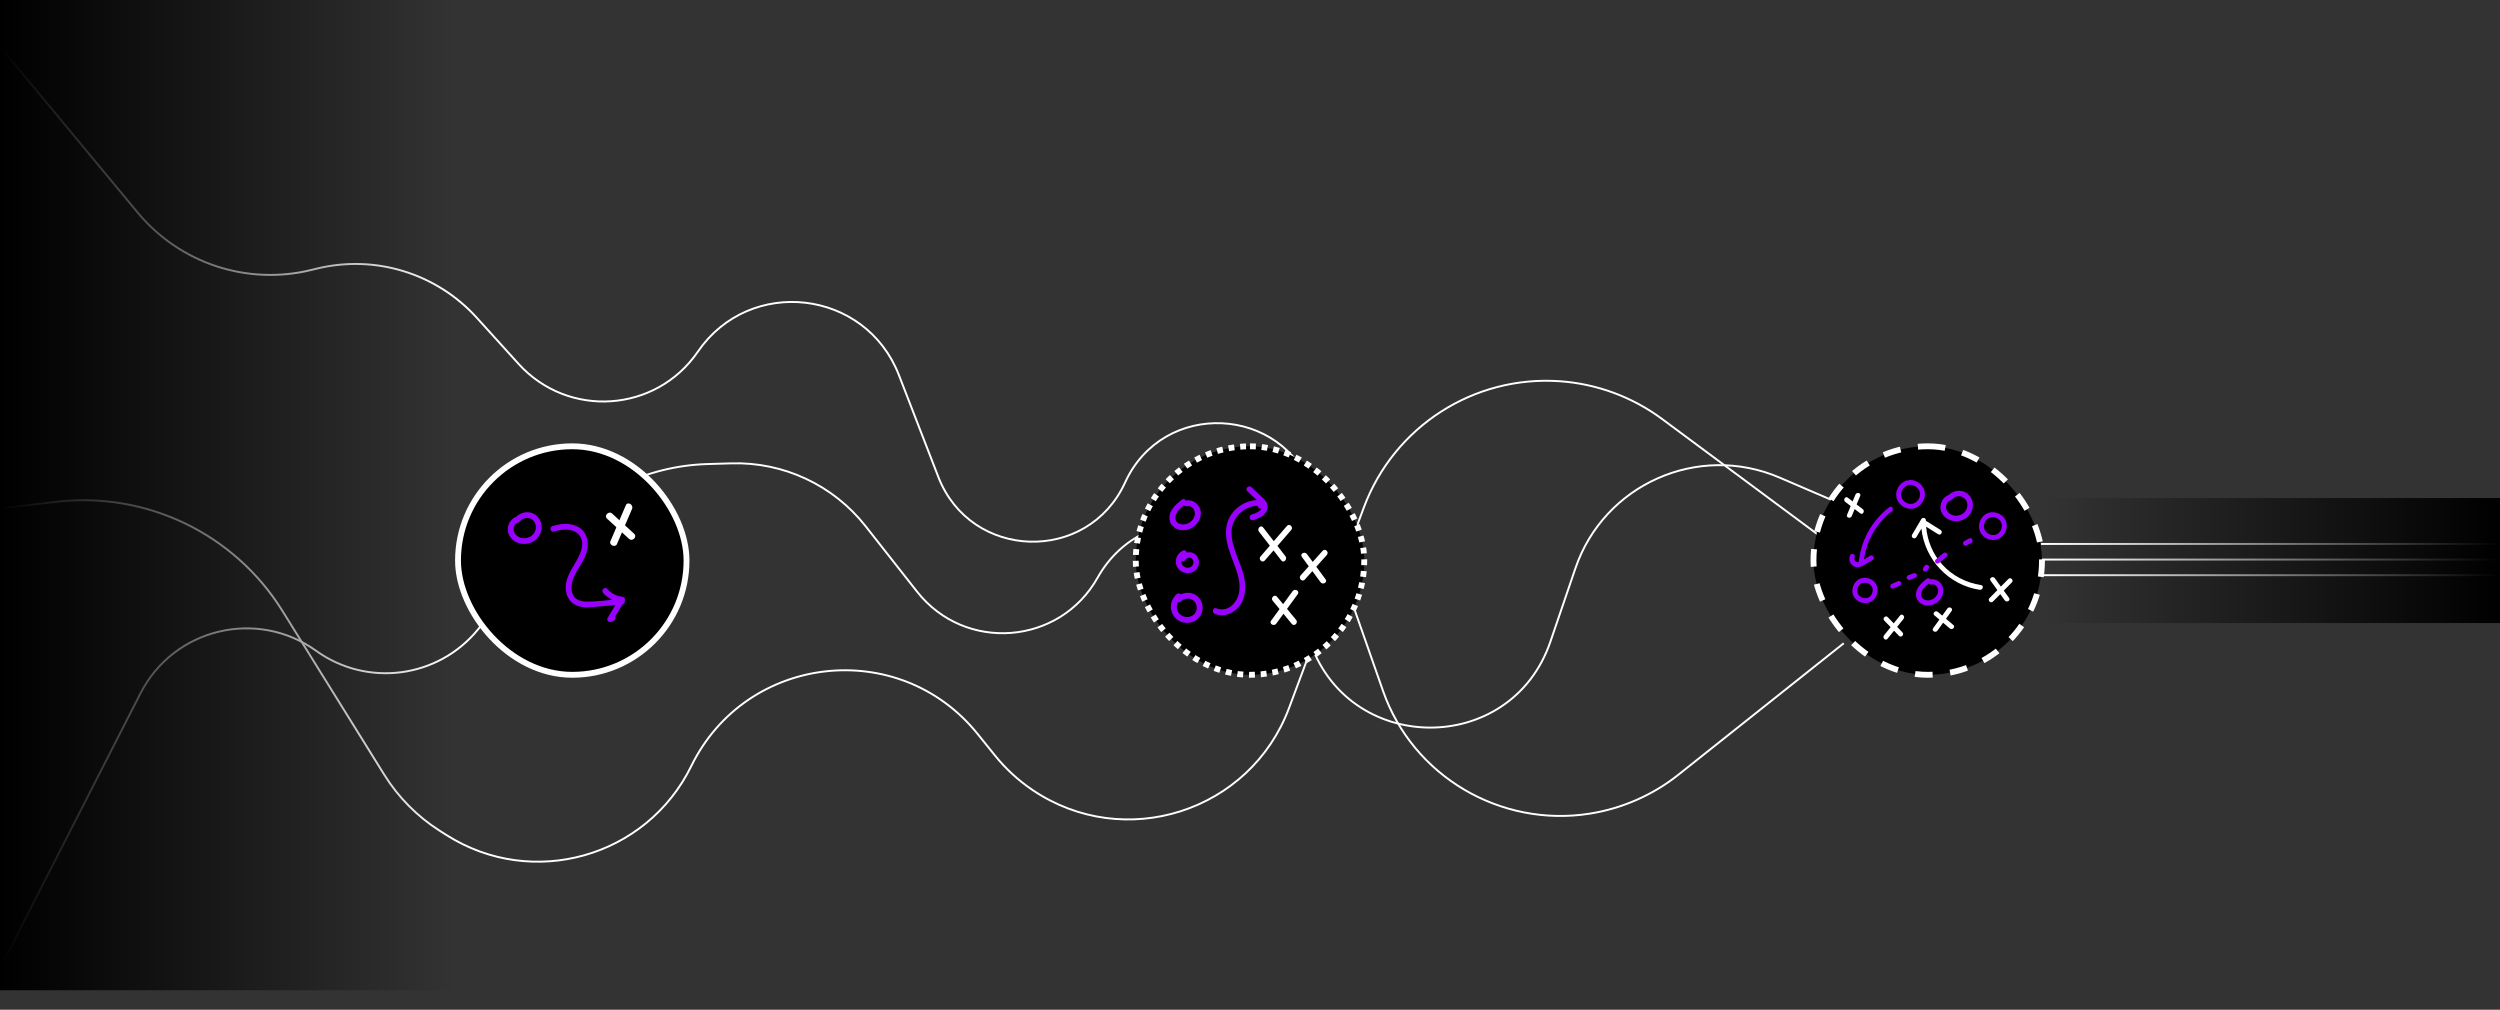 <svg width="1280" height="517" viewBox="0 0 1280 517" fill="none" xmlns="http://www.w3.org/2000/svg">
<rect x="0" y="0" width="1280" height="517" fill="#333333" stroke="none"/>
<line x1="1045" y1="278.5" x2="2325" y2="278.5" stroke="white"/>
<line x1="1045" y1="286.5" x2="2325" y2="286.5" stroke="white"/>
<line x1="1045" y1="294.5" x2="2325" y2="294.5" stroke="white"/>
<path d="M0 495.797L71.923 354.988C88.914 321.723 131.542 311.404 161.866 333.216V333.216C188.039 352.042 224.343 347.25 244.734 322.277L281.348 277.439C301.241 253.078 330.723 238.544 362.16 237.602L374.395 237.235C401.12 236.434 426.639 248.364 443.165 269.382L469.523 302.908C494.089 334.154 542.524 330.407 561.992 295.753V295.753C585.949 253.107 649.286 259.762 663.857 306.456L670.233 326.891C688.964 386.918 773.524 388.021 793.814 328.502L806.603 290.986C821.259 247.994 869.424 226.591 911.154 244.527L938 256.066" stroke="white"/>
<path d="M1 25L70.5 108.846C92.075 134.874 126.629 146.278 159.458 138.205L162.024 137.574C191.92 130.223 223.439 139.864 244.107 162.681L265.513 186.313C290.927 214.37 335.879 211.322 357.272 180.091V180.091C383.911 141.203 443.232 148.094 460.247 192.054L480.422 244.178C497.006 287.027 556.978 288.8 576.064 247.005V247.005C595.491 204.467 656.844 207.283 672.293 251.422L708.144 353.855C723.381 397.39 768.197 423.73 813.769 416.615V416.615C830.312 414.032 846.113 407.163 859.219 396.744L944 329.342" stroke="white"/>
<path d="M1 260.2L28.599 256.94C74.817 251.48 120.024 273.236 144.592 312.761L196.728 396.636C203.928 408.219 213.641 418.036 225.146 425.359L228.526 427.509C272.504 455.499 331.05 439.01 353.956 392.182V392.182C382.071 334.705 460.389 325.931 500.525 375.763L509.42 386.806C514.887 393.594 521.335 399.53 528.551 404.418V404.418C575.632 436.312 640.15 415.703 660.023 362.421L698.307 259.78C713.741 218.4 754.57 192.114 798.628 195.194V195.194C817.591 196.52 835.779 203.242 851.047 214.567L949 287.224" stroke="white"/>
<rect width="233" height="507" fill="url(#paint0_linear)"/>
<rect x="1280" y="319" width="233" height="64" transform="rotate(-180 1280 319)" fill="url(#paint1_linear)"/>
<rect x="928.5" y="228.5" width="117" height="117" rx="58.5" fill="black"/>
<g clip-path="url(#clip0)">
<path d="M977.761 245.742C977.386 245.754 977.101 245.902 976.9 246.118C976.653 245.977 976.343 245.936 975.977 246.068C972.432 247.377 970.08 251.216 971.057 254.999C971.965 258.517 975.729 260.95 979.29 260.432C982.897 259.905 985.74 256.386 985.565 252.735C985.374 248.721 981.679 245.622 977.761 245.742ZM979.039 257.946C976.662 258.351 974.063 256.675 973.472 254.33C972.87 251.941 974.373 249.326 976.64 248.491C976.866 248.407 977.038 248.278 977.17 248.127C977.336 248.209 977.527 248.259 977.758 248.253C980.323 248.174 982.853 250.055 983.06 252.735C983.241 255.102 981.384 257.547 979.039 257.946Z" fill="#9A00FD"/>
<path d="M1028.63 306.145C1026.19 302.771 1023.76 299.4 1021.33 296.025C1020.39 294.729 1018.22 295.981 1019.16 297.293C1021.6 300.668 1024.03 304.039 1026.46 307.414C1027.4 308.713 1029.57 307.461 1028.63 306.145Z" fill="white"/>
<path d="M1028.31 296.421C1025.08 299.692 1021.85 302.966 1018.62 306.236C1017.48 307.385 1019.25 309.162 1020.39 308.013C1023.62 304.742 1026.85 301.468 1030.08 298.197C1031.21 297.045 1029.44 295.269 1028.31 296.421Z" fill="white"/>
<path d="M1014.3 299.557C1006.67 298.433 999.581 294.751 994.392 289C989.588 283.676 986.761 276.786 986.175 269.673C988.226 270.96 990.28 272.244 992.332 273.531C993.703 274.391 994.962 272.219 993.597 271.362C991.085 269.79 988.574 268.217 986.063 266.644C986.063 266.56 986.063 266.478 986.063 266.393C986.081 265.134 984.353 264.701 983.73 265.759C982.152 268.43 980.573 271.102 978.998 273.773C978.175 275.167 980.335 276.429 981.162 275.041C982.026 273.585 982.894 272.125 983.758 270.668C985.446 286.426 997.667 299.629 1013.63 301.977C1015.21 302.212 1015.89 299.792 1014.3 299.557Z" fill="white"/>
<path d="M967.375 259.644C958.238 266.588 952.457 277.194 951.631 288.671C951.515 290.284 954.02 290.275 954.136 288.671C954.893 278.168 960.26 268.179 968.64 261.813C969.908 260.85 968.662 258.668 967.375 259.644Z" fill="#9A00FD"/>
<path d="M957.549 284.521C955.873 285.51 954.223 286.608 952.495 287.503C950.654 288.457 948.772 287.252 949.605 285.136C950.196 283.633 947.776 282.98 947.19 284.467C946.21 286.954 947.61 289.738 950.228 290.35C951.48 290.645 952.661 290.262 953.757 289.669C955.473 288.743 957.132 287.679 958.811 286.687C960.201 285.871 958.942 283.698 957.549 284.521Z" fill="#9A00FD"/>
<path d="M960.84 299.692C959.481 296.528 955.585 295.015 952.42 296.245C952.207 296.327 952.041 296.452 951.912 296.597C951.712 296.603 951.499 296.675 951.283 296.835C948.584 298.841 947.469 302.689 949.288 305.69C950.995 308.503 954.95 309.62 957.865 308.101C960.796 306.572 962.145 302.727 960.84 299.692ZM956.954 305.734C955.244 306.795 952.761 306.224 951.593 304.614C950.344 302.89 950.873 300.247 952.551 299.001C952.658 298.923 952.745 298.835 952.817 298.741C952.905 298.725 952.996 298.703 953.087 298.665C954.95 297.943 957.229 298.442 958.322 300.238C959.415 302.033 958.717 304.642 956.954 305.734Z" fill="#9A00FD"/>
<path d="M973.252 298.066C972.883 297.432 972.156 297.331 971.539 297.617C970.5 298.094 969.463 298.571 968.424 299.048C967.81 299.331 967.657 300.222 967.976 300.765C968.346 301.399 969.072 301.5 969.689 301.214C970.728 300.737 971.765 300.26 972.805 299.783C973.418 299.5 973.569 298.609 973.252 298.066Z" fill="#9A00FD"/>
<path d="M981.444 294.333C981.275 293.721 980.542 293.222 979.903 293.458C978.973 293.8 978.043 294.139 977.11 294.481C976.474 294.713 976.045 295.335 976.236 296.025C976.406 296.637 977.138 297.136 977.777 296.901C978.707 296.559 979.637 296.22 980.57 295.878C981.203 295.645 981.632 295.024 981.444 294.333Z" fill="#9A00FD"/>
<path d="M996.75 283.237C996.224 282.71 995.513 282.82 994.977 283.237C993.935 284.05 992.139 285.616 991.096 286.429C990.561 286.847 990.661 287.766 991.096 288.206C991.622 288.733 992.333 288.623 992.868 288.206C993.911 287.393 995.707 285.827 996.75 285.014C997.285 284.596 997.185 283.673 996.75 283.237Z" fill="#9A00FD"/>
<path d="M1008.1 275.716C1007.29 276.181 1006.48 276.645 1005.67 277.11C1004.27 277.91 1005.53 280.082 1006.93 279.279C1007.74 278.814 1008.56 278.35 1009.37 277.885C1010.77 277.081 1009.51 274.912 1008.1 275.716Z" fill="#9A00FD"/>
<path d="M987.08 289.305C986.448 288.969 985.759 289.173 985.367 289.754C985.133 290.102 984.898 290.447 984.666 290.796C984.3 291.342 984.544 292.211 985.114 292.513C985.746 292.849 986.435 292.645 986.827 292.061C987.062 291.712 987.296 291.367 987.528 291.019C987.898 290.476 987.65 289.606 987.08 289.305Z" fill="#9A00FD"/>
<path d="M974.051 323.774C971.543 321.175 969.034 318.576 966.526 315.977C965.402 314.812 963.633 316.589 964.754 317.753C967.262 320.353 969.77 322.952 972.279 325.551C973.403 326.715 975.175 324.939 974.051 323.774Z" fill="white"/>
<path d="M972.852 315.088C970.105 318.491 967.359 321.894 964.616 325.296C963.611 326.543 965.374 328.329 966.388 327.073C969.135 323.67 971.881 320.268 974.624 316.865C975.626 315.619 973.866 313.833 972.852 315.088Z" fill="white"/>
<path d="M1000.11 320.001C997.467 317.763 994.821 315.528 992.178 313.29C990.954 312.254 989.172 314.021 990.406 315.066C993.049 317.305 995.695 319.539 998.337 321.778C999.562 322.81 1001.34 321.043 1000.11 320.001Z" fill="white"/>
<path d="M997.072 311.541C994.636 314.913 992.2 318.284 989.764 321.655C988.818 322.967 990.988 324.22 991.928 322.923C994.364 319.552 996.8 316.181 999.236 312.809C1000.18 311.497 998.009 310.242 997.072 311.541Z" fill="white"/>
<path d="M988.275 296.665C987.954 296.073 987.282 295.735 986.598 296.261C983.67 298.518 980.168 301.626 981.177 305.801C982.002 309.218 985.677 310.523 988.838 309.813C992.202 309.057 995.061 305.841 994.999 302.303C994.94 298.79 991.714 295.998 988.275 296.665ZM992.199 303.59C991.589 305.591 989.755 307.103 987.698 307.352C985.766 307.585 983.673 306.689 983.643 304.484C983.614 302.043 985.691 300.262 987.485 298.866C987.77 299.188 988.203 299.375 988.74 299.247C991.242 298.649 992.86 301.412 992.199 303.59Z" fill="#9A00FD"/>
<path d="M953.732 260.677C951.17 258.718 948.606 256.756 946.041 254.795C944.76 253.815 943.511 255.994 944.776 256.964C947.341 258.925 949.902 260.884 952.467 262.846C953.75 263.825 955 261.647 953.732 260.677Z" fill="white"/>
<path d="M950.015 253.2C948.568 256.665 947.121 260.128 945.675 263.593C945.052 265.081 947.475 265.731 948.089 264.262C949.536 260.796 950.982 257.334 952.432 253.869C953.055 252.381 950.632 251.731 950.015 253.2Z" fill="white"/>
<path d="M1027.16 267.148C1025.98 263.5 1021.88 261.526 1018.27 262.496C1018.11 262.536 1017.99 262.602 1017.87 262.681C1017.76 262.7 1017.64 262.728 1017.53 262.781C1014.12 264.316 1012.3 268.588 1013.76 272.085C1015.18 275.507 1019.39 277.365 1022.86 276.062C1026.28 274.782 1028.29 270.638 1027.16 267.148ZM1021.81 273.78C1019.56 274.505 1016.82 273.187 1016 270.962C1015.11 268.548 1016.57 265.949 1018.79 264.95C1018.8 264.947 1018.8 264.944 1018.81 264.938C1018.85 264.932 1018.89 264.928 1018.94 264.916C1021.23 264.301 1023.93 265.487 1024.75 267.816C1025.56 270.13 1024.14 273.03 1021.81 273.78Z" fill="#9A00FD"/>
<path d="M1008.13 253.485C1005.33 250.394 1000.53 250.636 997.748 253.429C993.907 254.821 992.297 259.656 994.491 263.125C997.097 267.24 1002.95 267.942 1006.77 265.142C1010.52 262.396 1011.31 257 1008.13 253.485ZM1004.93 263.009C1002.58 264.592 999.196 264.399 997.302 262.185C995.773 260.399 996.113 257.565 998.049 256.376C998.53 256.432 999.044 256.27 999.397 255.786C999.624 255.642 999.783 255.449 999.879 255.228C1001.66 253.474 1004.83 253.671 1006.35 255.737C1008.11 258.14 1007.33 261.389 1004.93 263.009Z" fill="#9A00FD"/>
</g>
<rect x="928.5" y="228.5" width="117" height="117" rx="58.5" stroke="white" stroke-width="3" stroke-dasharray="9 9"/>
<rect x="234.5" y="228.5" width="117" height="117" rx="58.5" fill="black"/>
<g clip-path="url(#clip1)">
<path d="M275.243 264.577C272.326 261.357 267.321 261.61 264.426 264.515C260.424 265.965 258.746 271.001 261.033 274.619C263.747 278.905 269.844 279.636 273.827 276.72C277.729 273.859 278.558 268.238 275.243 264.577ZM271.905 274.502C269.464 276.15 265.934 275.949 263.961 273.643C262.368 271.783 262.722 268.83 264.739 267.592C265.241 267.65 265.776 267.482 266.145 266.978C266.381 266.828 266.547 266.627 266.646 266.397C268.501 264.569 271.806 264.774 273.388 266.926C275.224 269.43 274.409 272.81 271.905 274.502Z" fill="#9A00FD"/>
<path d="M318.831 306.638C318.318 306.547 317.806 306.459 317.297 306.368C316.707 306.266 316.227 306.477 315.903 306.828C310.695 307.358 305.396 308.085 300.203 308.016C297.496 307.979 294.781 307.245 293.446 304.709C292.34 302.608 292.406 299.991 293.008 297.751C294.435 292.441 298.658 288.349 300.258 283.079C301.608 278.643 301.103 273.458 297.134 270.501C293.111 267.498 287.417 267.878 282.877 269.361C281.081 269.95 281.851 272.771 283.662 272.179C287.586 270.896 293.07 270.267 296.209 273.575C300.361 277.952 296.732 284.567 294.214 288.74C291.68 292.938 289.124 297.335 289.747 302.41C290.319 307.055 293.572 310.23 298.252 310.804C301.342 311.184 304.51 310.698 307.59 310.435C311.208 310.128 314.822 309.817 318.44 309.511C319.97 309.379 320.59 306.949 318.831 306.638Z" fill="#9A00FD"/>
<path d="M318.51 305.509C315.497 305.195 312.901 303.755 310.905 301.526C309.644 300.115 307.564 302.191 308.818 303.594C310.817 305.827 313.336 307.292 316.161 308.012C314.483 310.786 312.805 313.563 311.123 316.337C310.326 317.652 311.875 318.971 313.14 318.336L314.431 317.689C315.301 317.254 315.327 316.377 314.922 315.741C316.541 313.062 318.163 310.384 319.782 307.705C320.409 306.678 319.58 305.622 318.51 305.509Z" fill="#9A00FD"/>
</g>
<g clip-path="url(#clip2)">
<path d="M324.665 273.261C320.923 269.83 317.177 266.398 313.435 262.962C311.686 261.362 309.076 263.97 310.83 265.58C314.572 269.011 318.318 272.443 322.06 275.879C323.809 277.479 326.424 274.871 324.665 273.261Z" fill="white"/>
<path d="M320.417 258.721C317.969 264.423 315.52 270.13 313.071 275.837C313.03 275.911 312.989 275.99 312.956 276.073L312.505 277.169C311.714 279.088 315.046 280.517 315.87 278.594C318.443 272.591 321.02 266.588 323.598 260.585C324.527 258.425 321.356 256.538 320.417 258.721Z" fill="white"/>
</g>
<rect x="234.5" y="228.5" width="117" height="117" rx="58.5" stroke="white" stroke-width="3"/>
<rect x="581.5" y="228.5" width="117" height="117" rx="58.5" fill="black"/>
<path d="M607.113 256.261C606.744 255.586 605.972 255.2 605.185 255.8C601.819 258.377 597.794 261.925 598.954 266.692C599.902 270.593 604.127 272.082 607.76 271.272C611.627 270.409 614.914 266.737 614.843 262.697C614.775 258.688 611.066 255.5 607.113 256.261ZM611.623 264.168C610.923 266.452 608.815 268.177 606.45 268.462C604.229 268.729 601.823 267.705 601.789 265.188C601.755 262.401 604.142 260.368 606.205 258.774C606.533 259.142 607.03 259.355 607.647 259.209C610.524 258.527 612.384 261.681 611.623 264.168Z" fill="#9A00FD"/>
<path d="M613.668 305.827C611.296 303.291 607.576 302.901 604.605 304.3C604.07 303.772 603.174 303.561 602.451 304.199C598.942 307.282 598.449 312.631 601.585 316.168C604.564 319.525 609.854 319.855 613.235 316.884C616.439 314.071 616.571 308.925 613.668 305.827ZM611.055 314.791C608.89 316.49 605.765 316.288 603.905 314.247C602.312 312.5 602.139 310.245 603.046 308.344C603.509 308.494 604.037 308.422 604.485 307.98C606.311 306.176 609.47 305.846 611.371 307.762C613.295 309.705 613.231 313.085 611.055 314.791Z" fill="#9A00FD"/>
<path d="M612.231 284.027C610.974 282.834 609.279 282.515 607.732 282.883C607.502 282.108 606.606 281.445 605.636 281.897C602.532 283.346 600.992 287.247 602.723 290.303C604.464 293.38 608.51 294.464 611.484 292.447C614.323 290.517 614.74 286.409 612.231 284.027ZM609.031 290.556C607.431 291.064 605.668 290.121 605.052 288.605C604.84 288.082 604.787 287.563 604.857 287.072C605.473 287.504 606.394 287.518 606.886 286.686C607.679 285.342 609.643 285.065 610.602 286.423C611.707 287.991 610.772 289.998 609.031 290.556Z" fill="#9A00FD"/>
<path fill-rule="evenodd" clip-rule="evenodd" d="M652.17 277.075C654.431 274.464 656.693 271.854 658.953 269.245C660.221 267.783 662.377 269.886 661.121 271.341C658.763 274.06 656.405 276.781 654.049 279.501C655.416 281.266 656.782 283.031 658.149 284.794C659.336 286.329 657.234 288.518 656.036 286.971C654.705 285.253 653.375 283.534 652.044 281.816C651.962 281.911 651.879 282.006 651.797 282.102C650.381 283.736 648.965 285.371 647.549 287.005C646.282 288.468 644.122 286.361 645.382 284.91C646.976 283.07 648.57 281.23 650.165 279.389C648.31 276.995 646.456 274.601 644.602 272.206C643.415 270.671 645.517 268.482 646.715 270.029L646.718 270.033C648.536 272.38 650.353 274.728 652.17 277.075Z" fill="white"/>
<path fill-rule="evenodd" clip-rule="evenodd" d="M672.11 287.686L677.215 281.983C678.518 280.53 680.642 282.681 679.347 284.131L673.943 290.168C675.536 292.323 677.128 294.478 678.721 296.634C679.852 298.165 677.253 299.626 676.133 298.113C674.73 296.216 673.328 294.318 671.926 292.421L668.036 296.767C666.733 298.221 664.608 296.065 665.904 294.619L670.093 289.939C668.906 288.332 667.718 286.724 666.529 285.117C665.398 283.583 667.998 282.125 669.118 283.637C670.115 284.987 671.113 286.337 672.11 287.686Z" fill="white"/>
<path fill-rule="evenodd" clip-rule="evenodd" d="M656.964 309.332C658.586 307.108 660.207 304.884 661.829 302.659C662.97 301.093 665.618 302.606 664.466 304.191C662.63 306.709 660.794 309.227 658.959 311.745C660.52 313.633 662.081 315.522 663.642 317.409C664.861 318.883 662.676 320.978 661.446 319.489C660.005 317.748 658.565 316.005 657.124 314.262C655.89 315.955 654.656 317.648 653.422 319.341C652.277 320.907 649.633 319.394 650.785 317.809C652.234 315.823 653.682 313.836 655.13 311.849C653.956 310.43 652.782 309.01 651.608 307.591C650.39 306.117 652.575 304.022 653.805 305.511C654.858 306.784 655.911 308.058 656.964 309.332Z" fill="white"/>
<path fill-rule="evenodd" clip-rule="evenodd" d="M642.584 251.18C643.789 252.322 644.993 253.463 646.196 254.606C646.801 255.181 647.417 255.772 647.917 256.43C648.236 256.627 648.417 256.946 648.477 257.299C648.781 257.878 648.976 258.514 648.996 259.232C649.111 263.43 645.01 265.295 641.64 266.313C639.811 266.866 639.035 263.998 640.853 263.448C642.425 262.976 645.24 261.951 645.892 260.298C644.894 260.81 643.98 259.889 643.942 258.916C639.737 259.057 635.621 261.26 633.123 264.682C628.225 271.404 631.246 279.277 634.144 286.832C635.542 290.476 636.911 294.045 637.35 297.375C637.993 302.227 637.265 307.622 633.766 311.292C630.792 314.413 626.073 315.999 621.979 314.309C620.243 313.592 621.007 310.72 622.766 311.445C628.612 313.859 633.64 308.472 634.464 303C635.28 297.576 633.235 292.283 631.304 287.285C631.127 286.829 630.952 286.376 630.78 285.925C628.763 280.638 626.971 274.991 628.009 269.274C629.368 261.79 636.164 256.478 643.443 256.01C643.349 255.927 643.256 255.845 643.162 255.764C642.8 255.447 642.443 255.135 642.113 254.822C641.533 254.272 640.952 253.721 640.372 253.17C639.792 252.62 639.212 252.069 638.632 251.519C637.247 250.204 639.342 248.105 640.723 249.416C641.344 250.004 641.964 250.592 642.584 251.18Z" fill="#9A00FD"/>
<rect x="581.5" y="228.5" width="117" height="117" rx="58.5" stroke="white" stroke-width="3" stroke-dasharray="3 3"/>
<defs>
<linearGradient id="paint0_linear" x1="-3.15695e-06" y1="231.685" x2="233" y2="231.685" gradientUnits="userSpaceOnUse">
<stop/>
<stop offset="1" stop-opacity="0"/>
</linearGradient>
<linearGradient id="paint1_linear" x1="1280" y1="348.246" x2="1513" y2="348.246" gradientUnits="userSpaceOnUse">
<stop/>
<stop offset="1" stop-opacity="0"/>
</linearGradient>
<clipPath id="clip0">
<rect width="87" height="83.25" fill="white" transform="translate(943.5 245)"/>
</clipPath>
<clipPath id="clip1">
<rect width="60" height="56.25" fill="white" transform="translate(260 262.25)"/>
</clipPath>
<clipPath id="clip2">
<rect width="15" height="21.75" fill="white" transform="translate(310.25 257.75)"/>
</clipPath>
</defs>
</svg>
